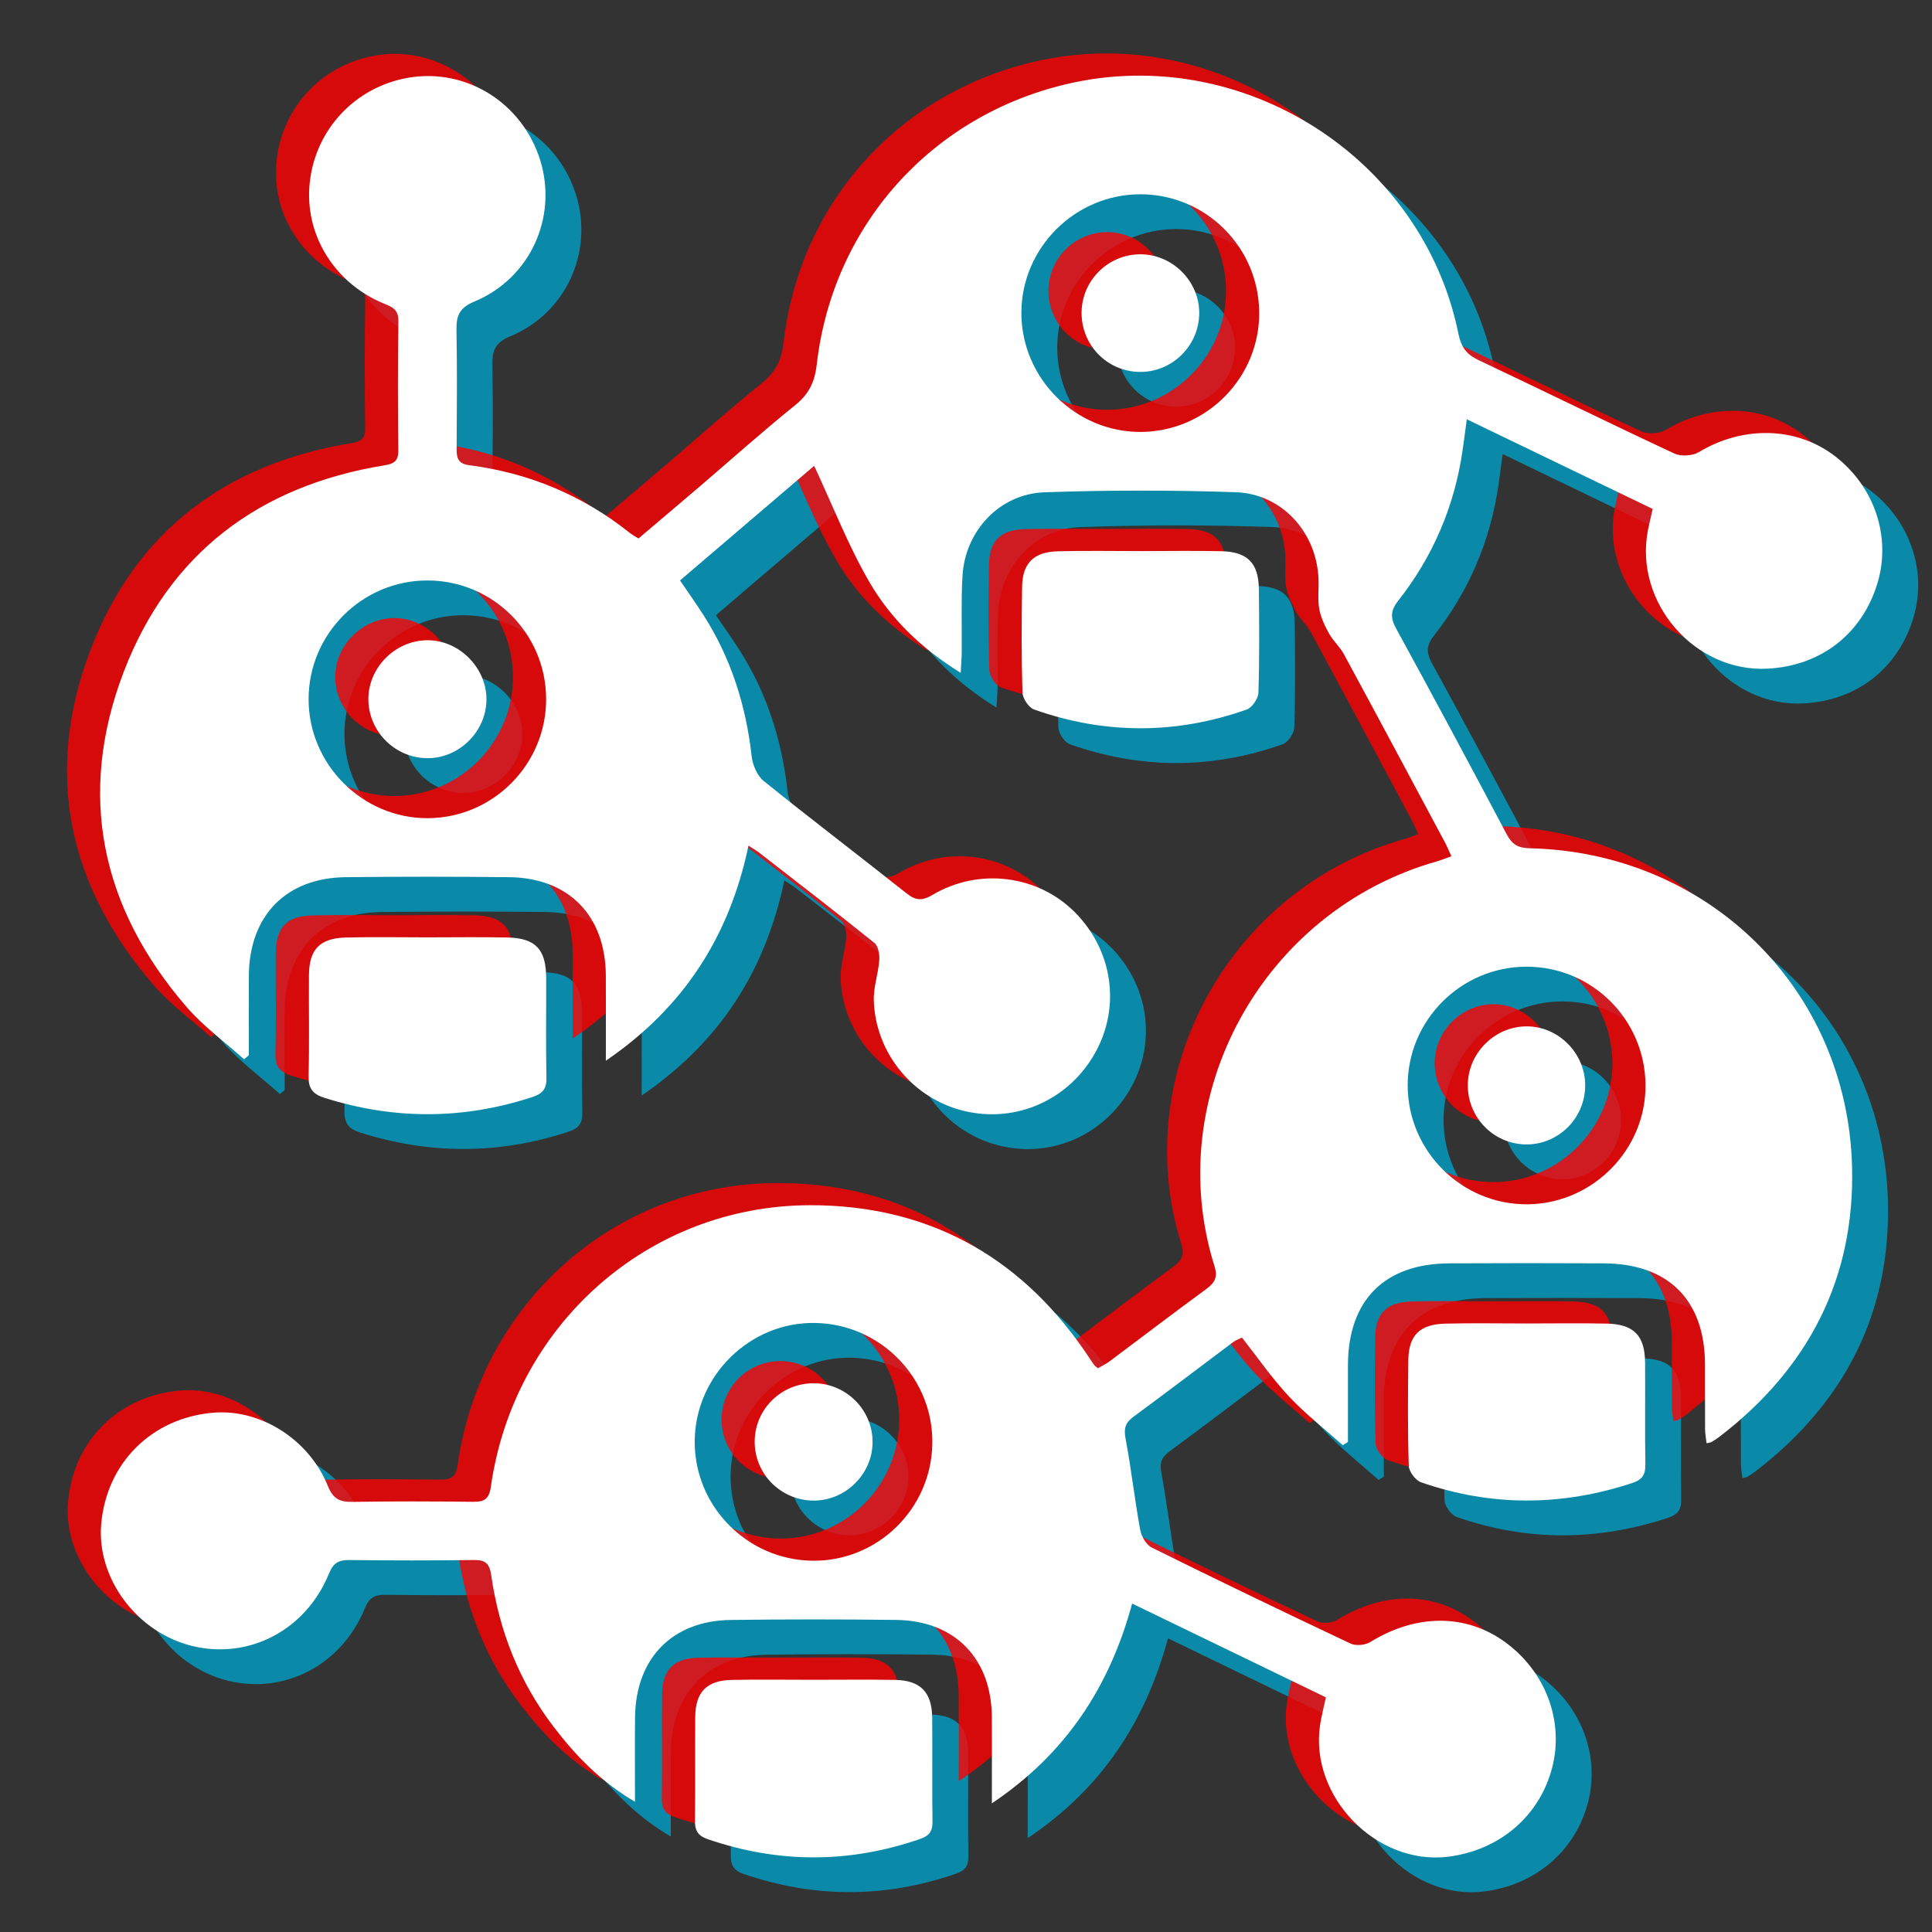 <?xml version="1.0" encoding="utf-8"?>
<!-- Generator: Adobe Illustrator 16.0.3, SVG Export Plug-In . SVG Version: 6.00 Build 0)  -->
<!DOCTYPE svg PUBLIC "-//W3C//DTD SVG 1.1//EN" "http://www.w3.org/Graphics/SVG/1.1/DTD/svg11.dtd">
<svg version="1.1" id="Capa_1" xmlns="http://www.w3.org/2000/svg" xmlns:xlink="http://www.w3.org/1999/xlink" x="0px" y="0px"
	 width="140px" height="140px" viewBox="0 0 140 140" enable-background="new 0 0 140 140" xml:space="preserve">
<rect x="0" y="0" width="140" height="140" fill="#333333" stroke="none"/>
<g opacity="0.8">
	<path fill="#00A0C6" d="M122.359,39.399c-4.451-2.147-8.875-4.28-13.471-6.497c-0.117,0.869-0.205,1.563-0.306,2.254
		c-0.585,4.038-2.138,7.675-4.651,10.876c-0.559,0.71-0.607,1.221-0.174,2.015c2.711,4.955,5.379,9.934,8.02,14.927
		c0.387,0.73,0.818,0.995,1.652,1.013c12.905,0.284,23.023,10.158,23.375,23.037c0.223,8.129-3.164,14.664-9.611,19.609
		c-0.178,0.137-0.366,0.26-0.56,0.373c-0.069,0.045-0.167,0.047-0.368,0.1c-0.041-0.344-0.107-0.67-0.111-0.998
		c-0.01-1.567,0-3.139-0.006-4.709c-0.014-4.678-2.649-7.313-7.359-7.334c-3.725-0.016-7.445-0.016-11.168,0.002
		c-4.695,0.021-7.328,2.67-7.346,7.357c-0.006,1.863,0,3.725,0,5.588c-0.127,0.076-0.25,0.154-0.377,0.23
		c-1.312-1.172-2.711-2.264-3.908-3.541c-1.217-1.299-2.234-2.783-3.393-4.254c-0.189,0.094-0.438,0.178-0.641,0.326
		c-2.405,1.799-4.792,3.625-7.213,5.401c-0.59,0.435-0.723,0.841-0.585,1.576c0.414,2.194,0.659,4.422,1.06,6.619
		c0.086,0.478,0.438,1.092,0.84,1.293c4.78,2.366,9.586,4.685,14.412,6.957c0.381,0.18,1.057,0.114,1.426-0.111
		c3.33-2.059,6.972-2.067,9.828,0.048c2.889,2.141,4.207,5.686,3.357,9.024c-0.898,3.528-3.823,6.035-7.577,6.487
		c-5.173,0.627-10.021-4.366-9.251-9.541c0.092-0.614,0.255-1.219,0.423-2.012c-4.596-2.225-9.216-4.461-14.038-6.795
		c-1.631,6.016-4.789,10.875-10.166,14.478c0-2.24,0.01-4.238-0.002-6.236c-0.023-4.271-2.681-7.004-6.938-7.058
		c-3.991-0.047-7.983-0.049-11.975,0.003c-4.25,0.053-6.899,2.784-6.943,7.069c-0.02,1.955-0.003,3.914-0.003,6.109
		c-2.522-1.486-4.326-3.373-5.922-5.469c-2.47-3.242-3.924-6.928-4.494-10.947c-0.122-0.863-0.429-1.117-1.266-1.105
		c-3.005,0.041-6.01,0.037-9.014,0.002c-0.777-0.01-1.166,0.211-1.479,0.982c-1.672,4.098-5.789,6.244-9.898,5.248
		c-4.019-0.975-6.953-4.902-6.606-8.842c0.391-4.443,3.677-7.699,8.141-8.066c3.382-0.279,6.912,1.916,8.28,5.307
		c0.376,0.935,0.855,1.173,1.779,1.156c2.914-0.049,5.83-0.039,8.745-0.006c0.808,0.01,1.163-0.191,1.289-1.084
		C39.82,98.58,49.534,89.887,61.274,89.855c8.367-0.021,15.044,3.533,19.85,10.457c0.255,0.369,0.498,0.746,0.755,1.113
		c0.049,0.07,0.133,0.119,0.279,0.246c0.262-0.156,0.572-0.301,0.842-0.502c2.336-1.744,4.65-3.516,7.003-5.238
		c0.618-0.453,0.854-0.852,0.601-1.66c-3.873-12.344,3.506-25.75,16.086-29.323c0.336-0.096,0.662-0.23,1.08-0.378
		c-0.174-0.381-0.304-0.704-0.467-1.007c-2.432-4.545-4.859-9.093-7.316-13.626c-0.291-0.54-0.783-0.969-1.082-1.507
		c-0.312-0.565-0.606-1.18-0.713-1.807c-0.125-0.742-0.01-1.521-0.055-2.282c-0.195-3.317-2.682-6.041-6.002-6.153
		c-4.613-0.155-9.238-0.156-13.853,0.006c-3.253,0.115-5.748,2.799-5.938,6.058c-0.107,1.833-0.037,3.676-0.055,5.514
		c-0.004,0.429-0.043,0.859-0.077,1.508c-2.85-1.757-5.072-3.919-6.622-6.589c-1.531-2.639-2.644-5.521-3.993-8.409
		c-3.102,2.65-6.388,5.457-9.722,8.306c0.61,0.897,1.177,1.691,1.702,2.512c1.994,3.119,3.076,6.543,3.487,10.214
		c0.071,0.635,0.396,1.42,0.872,1.803c3.419,2.76,6.921,5.417,10.362,8.151c0.671,0.533,1.139,0.541,1.88,0.102
		c3.361-1.987,7.617-1.434,10.296,1.249c2.741,2.745,3.348,6.811,1.51,10.151c-1.889,3.43-5.701,5.154-9.465,4.275
		c-3.714-0.863-6.479-4.16-6.603-8.018c-0.032-0.963,0.324-1.934,0.396-2.907c0.031-0.419-0.065-1.032-0.345-1.259
		c-2.759-2.222-5.568-4.38-8.365-6.554c-0.173-0.134-0.366-0.243-0.765-0.503c-1.372,6.515-4.63,11.688-10.337,15.588
		c0-2.256,0.007-4.209-0.002-6.162c-0.019-4.347-2.682-7.09-7.008-7.138c-3.946-0.044-7.894-0.044-11.84,0
		c-4.323,0.048-6.988,2.786-7.019,7.134c-0.014,1.922-0.002,3.846-0.002,5.771c-0.116,0.098-0.23,0.192-0.345,0.291
		c-1.396-1.257-2.945-2.38-4.163-3.787C9.907,68.298,8.159,60.087,11.57,51.19c3.285-8.566,9.804-13.465,18.857-14.946
		c0.69-0.112,1.04-0.288,1.033-1.058c-0.029-3.139-0.041-6.279,0.007-9.418c0.013-0.845-0.479-1.015-1.086-1.267
		c-3.608-1.505-5.748-5.05-5.334-8.779c0.427-3.846,3.298-6.896,7.123-7.566c4.211-0.737,8.298,1.821,9.582,5.998
		c1.261,4.105-0.727,8.532-4.765,10.211c-1.115,0.463-1.328,1.044-1.309,2.089c0.052,2.87,0.028,5.741,0.011,8.611
		c-0.004,0.668,0.121,1.062,0.917,1.165c4.318,0.557,8.204,2.176,11.62,4.895c0.172,0.137,0.37,0.24,0.641,0.414
		c1.503-1.276,3.005-2.544,4.5-3.822c2.284-1.953,4.522-3.96,6.861-5.844c0.988-0.796,1.412-1.678,1.554-2.925
		C62.93,18.897,70.05,10.935,79.878,8.615c12.742-3.007,25.819,5.31,28.409,18.106c0.188,0.936,0.579,1.479,1.439,1.885
		c4.741,2.24,9.447,4.557,14.199,6.774c0.485,0.227,1.325,0.176,1.787-0.102c3.193-1.926,7.066-1.853,9.859,0.296
		c2.873,2.211,4.093,5.873,3.07,9.225c-1.115,3.657-4.082,5.963-7.94,6.173c-5.296,0.288-9.702-4.799-8.687-10.034
		C122.107,40.461,122.229,39.988,122.359,39.399z M113.277,89.785c4.742-0.033,8.63-3.988,8.56-8.705
		c-0.069-4.723-3.901-8.51-8.614-8.512c-4.757-0.002-8.643,3.893-8.619,8.635C104.629,85.953,108.538,89.82,113.277,89.785z
		 M52.941,106.908c-0.054,4.738,3.796,8.658,8.553,8.707c4.689,0.049,8.573-3.74,8.665-8.453c0.093-4.748-3.711-8.686-8.479-8.777
		C56.975,98.293,52.994,102.178,52.941,106.908z M85.279,33.818c4.748-0.027,8.619-3.954,8.564-8.691
		c-0.053-4.72-3.88-8.52-8.593-8.529c-4.749-0.009-8.651,3.888-8.64,8.624C76.627,29.956,80.55,33.845,85.279,33.818z
		 M33.595,61.808c4.744-0.016,8.609-3.924,8.577-8.674c-0.031-4.714-3.85-8.528-8.563-8.552c-4.746-0.023-8.649,3.859-8.649,8.604
		C24.96,57.92,28.871,61.824,33.595,61.808z"/>
	<path fill="#00A0C6" d="M61.532,124.242c1.969,0,3.938-0.027,5.907,0.006c1.856,0.031,2.691,0.883,2.71,2.748
		c0.024,2.506-0.018,5.014,0.021,7.52c0.012,0.697-0.227,1.025-0.88,1.254c-5.135,1.779-10.258,1.785-15.4,0.025
		c-0.722-0.246-0.946-0.635-0.934-1.371c0.038-2.506-0.004-5.012,0.022-7.518c0.019-1.789,0.846-2.623,2.646-2.656
		C57.593,124.213,59.563,124.242,61.532,124.242z"/>
	<path fill="#00A0C6" d="M33.583,70.443c1.924,0,3.85-0.029,5.772,0.008c2.044,0.04,2.812,0.852,2.821,2.91
		c0.011,2.416-0.034,4.834,0.021,7.248c0.02,0.822-0.279,1.164-1.035,1.41c-5.016,1.641-10.016,1.645-15.045,0.055
		c-0.885-0.279-1.181-0.701-1.157-1.621c0.063-2.416,0.008-4.832,0.026-7.249c0.014-1.896,0.78-2.702,2.69-2.749
		C29.644,70.407,31.613,70.444,33.583,70.443z"/>
	<path fill="#00A0C6" d="M85.311,42.453c1.928-0.001,3.855-0.033,5.781,0.008c1.901,0.041,2.706,0.852,2.729,2.734
		c0.027,2.509,0.048,5.02-0.032,7.527c-0.015,0.425-0.461,1.077-0.853,1.214c-5.123,1.808-10.279,1.809-15.402-0.003
		c-0.391-0.138-0.829-0.802-0.842-1.233c-0.08-2.551-0.066-5.107-0.028-7.661c0.024-1.713,0.844-2.528,2.601-2.572
		C81.275,42.415,83.295,42.454,85.311,42.453z"/>
	<path fill="#00A0C6" d="M113.238,98.424c1.927,0,3.853-0.031,5.779,0.008c1.971,0.041,2.771,0.859,2.789,2.814
		c0.021,2.465-0.021,4.93,0.021,7.395c0.012,0.748-0.229,1.107-0.958,1.346c-5.112,1.685-10.218,1.714-15.3-0.057
		c-0.398-0.139-0.872-0.772-0.887-1.193c-0.082-2.551-0.064-5.106-0.033-7.659c0.025-1.795,0.826-2.595,2.672-2.642
		C109.294,98.387,111.268,98.424,113.238,98.424z"/>
	<path fill="#00A0C6" d="M113.173,76.895c2.33-0.033,4.296,1.926,4.295,4.275c-0.002,2.316-1.847,4.221-4.144,4.279
		c-2.355,0.057-4.313-1.824-4.362-4.195C108.913,78.916,110.835,76.926,113.173,76.895z"/>
	<path fill="#00A0C6" d="M57.286,106.945c0.029-2.359,1.98-4.236,4.354-4.191c2.306,0.045,4.181,1.941,4.189,4.236
		c0.01,2.336-1.959,4.287-4.299,4.266C59.158,111.232,57.257,109.303,57.286,106.945z"/>
	<path fill="#00A0C6" d="M89.499,25.256c-0.037,2.359-1.997,4.26-4.347,4.213c-2.369-0.048-4.228-1.992-4.176-4.368
		c0.051-2.303,1.955-4.156,4.266-4.155C87.578,20.946,89.536,22.928,89.499,25.256z"/>
	<path fill="#00A0C6" d="M33.512,48.914c2.291-0.044,4.305,1.918,4.336,4.226c0.032,2.314-1.911,4.299-4.226,4.321
		c-2.336,0.021-4.293-1.881-4.33-4.21C29.256,50.942,31.187,48.958,33.512,48.914z"/>
</g>
<g opacity="0.8">
	<path fill="#FF0000" d="M117.359,35.274c-4.451-2.147-8.875-4.28-13.471-6.497c-0.117,0.869-0.205,1.563-0.306,2.254
		c-0.585,4.038-2.138,7.675-4.651,10.876c-0.559,0.71-0.607,1.221-0.174,2.015c2.711,4.955,5.379,9.934,8.02,14.927
		c0.387,0.73,0.818,0.995,1.652,1.013c12.905,0.284,23.023,10.158,23.375,23.037c0.223,8.129-3.164,14.664-9.611,19.609
		c-0.178,0.137-0.366,0.26-0.56,0.373c-0.069,0.045-0.167,0.047-0.368,0.1c-0.041-0.344-0.107-0.67-0.111-0.998
		c-0.01-1.568,0-3.14-0.006-4.709c-0.014-4.678-2.649-7.314-7.359-7.334c-3.725-0.016-7.445-0.016-11.168,0.002
		c-4.695,0.021-7.328,2.67-7.346,7.356c-0.006,1.863,0,3.726,0,5.589c-0.127,0.076-0.25,0.153-0.377,0.23
		c-1.312-1.174-2.711-2.264-3.908-3.542c-1.217-1.3-2.234-2.783-3.393-4.255c-0.189,0.096-0.438,0.179-0.641,0.328
		c-2.405,1.799-4.792,3.625-7.213,5.401c-0.59,0.433-0.723,0.839-0.585,1.575c0.414,2.195,0.659,4.422,1.06,6.619
		c0.086,0.477,0.438,1.093,0.84,1.293c4.78,2.367,9.586,4.684,14.412,6.958c0.381,0.18,1.057,0.114,1.426-0.112
		c3.33-2.059,6.972-2.068,9.828,0.049c2.889,2.139,4.207,5.685,3.357,9.023c-0.898,3.529-3.823,6.035-7.577,6.488
		c-5.173,0.627-10.021-4.367-9.251-9.541c0.092-0.615,0.255-1.219,0.423-2.012c-4.596-2.225-9.216-4.461-14.038-6.795
		c-1.631,6.016-4.789,10.875-10.166,14.477c0-2.239,0.01-4.237-0.002-6.236c-0.024-4.27-2.682-7.003-6.938-7.056
		c-3.991-0.048-7.983-0.05-11.975,0.002c-4.25,0.053-6.899,2.784-6.943,7.069c-0.02,1.955-0.003,3.914-0.003,6.109
		c-2.522-1.486-4.326-3.373-5.922-5.469c-2.47-3.243-3.924-6.928-4.494-10.948c-0.122-0.862-0.429-1.116-1.266-1.104
		c-3.005,0.041-6.01,0.037-9.014,0.002c-0.777-0.01-1.166,0.211-1.479,0.981c-1.672,4.099-5.789,6.245-9.898,5.249
		c-4.019-0.975-6.953-4.902-6.606-8.842c0.391-4.443,3.677-7.699,8.141-8.066c3.382-0.279,6.912,1.916,8.28,5.307
		c0.376,0.934,0.855,1.172,1.779,1.156c2.914-0.049,5.83-0.039,8.745-0.006c0.808,0.01,1.163-0.191,1.289-1.084
		C34.82,94.454,44.534,85.762,56.274,85.73c8.368-0.021,15.044,3.533,19.85,10.457c0.255,0.369,0.498,0.746,0.755,1.113
		c0.049,0.069,0.133,0.118,0.279,0.245c0.262-0.155,0.572-0.301,0.842-0.502c2.336-1.744,4.65-3.515,7.003-5.237
		c0.618-0.453,0.854-0.852,0.601-1.66c-3.873-12.345,3.506-25.751,16.086-29.323c0.336-0.096,0.662-0.23,1.08-0.378
		c-0.174-0.381-0.304-0.704-0.467-1.007c-2.432-4.545-4.859-9.093-7.316-13.626c-0.291-0.54-0.783-0.969-1.082-1.507
		c-0.312-0.565-0.606-1.18-0.713-1.807c-0.125-0.742-0.01-1.521-0.055-2.282c-0.195-3.317-2.682-6.041-6.002-6.153
		c-4.613-0.155-9.238-0.156-13.853,0.006c-3.253,0.115-5.748,2.799-5.938,6.058c-0.107,1.833-0.037,3.676-0.055,5.514
		c-0.004,0.429-0.043,0.859-0.077,1.508c-2.851-1.757-5.071-3.919-6.622-6.589c-1.531-2.639-2.644-5.521-3.993-8.409
		c-3.102,2.65-6.388,5.457-9.722,8.306c0.61,0.897,1.177,1.691,1.702,2.512c1.994,3.119,3.076,6.543,3.487,10.214
		c0.071,0.635,0.396,1.42,0.872,1.803c3.419,2.76,6.922,5.417,10.361,8.151c0.672,0.533,1.14,0.54,1.881,0.103
		c3.361-1.987,7.617-1.435,10.296,1.248c2.741,2.745,3.348,6.812,1.51,10.15c-1.889,3.43-5.701,5.153-9.464,4.275
		c-3.715-0.864-6.479-4.16-6.604-8.018c-0.031-0.963,0.324-1.934,0.396-2.907c0.031-0.418-0.064-1.033-0.345-1.258
		c-2.759-2.223-5.568-4.381-8.365-6.555c-0.173-0.134-0.366-0.243-0.765-0.503c-1.372,6.515-4.63,11.688-10.337,15.589
		c0-2.257,0.007-4.209-0.002-6.163c-0.019-4.348-2.682-7.091-7.008-7.139c-3.946-0.044-7.894-0.044-11.84,0
		c-4.323,0.048-6.988,2.786-7.019,7.134c-0.014,1.923-0.002,3.845-0.002,5.77c-0.116,0.098-0.23,0.194-0.345,0.292
		c-1.396-1.256-2.945-2.379-4.163-3.788C4.907,64.174,3.159,55.963,6.57,47.065c3.285-8.566,9.804-13.465,18.857-14.946
		c0.69-0.112,1.04-0.288,1.033-1.058c-0.029-3.139-0.041-6.279,0.007-9.418c0.013-0.845-0.479-1.015-1.086-1.267
		c-3.608-1.505-5.748-5.05-5.334-8.779c0.427-3.846,3.298-6.896,7.123-7.566c4.211-0.737,8.298,1.821,9.582,5.998
		c1.261,4.105-0.727,8.532-4.765,10.211c-1.115,0.463-1.328,1.044-1.309,2.089c0.052,2.87,0.028,5.741,0.011,8.611
		c-0.004,0.668,0.121,1.062,0.917,1.165c4.318,0.557,8.204,2.176,11.62,4.895c0.172,0.137,0.37,0.24,0.641,0.414
		c1.503-1.276,3.005-2.544,4.5-3.822c2.284-1.953,4.522-3.96,6.861-5.844c0.988-0.796,1.412-1.678,1.554-2.925
		C57.93,14.772,65.049,6.81,74.878,4.49c12.742-3.007,25.819,5.31,28.409,18.106c0.188,0.936,0.579,1.479,1.439,1.885
		c4.741,2.24,9.447,4.557,14.199,6.774c0.485,0.227,1.325,0.176,1.787-0.102c3.193-1.926,7.066-1.853,9.859,0.296
		c2.873,2.211,4.093,5.873,3.07,9.225c-1.115,3.657-4.082,5.963-7.94,6.173c-5.296,0.288-9.702-4.799-8.687-10.034
		C117.107,36.336,117.229,35.864,117.359,35.274z M108.277,85.661c4.742-0.034,8.63-3.988,8.56-8.706
		c-0.069-4.723-3.901-8.509-8.614-8.511c-4.757-0.002-8.643,3.892-8.619,8.635C99.629,81.828,103.538,85.695,108.277,85.661z
		 M47.941,102.784c-0.054,4.737,3.796,8.657,8.553,8.706c4.689,0.049,8.573-3.74,8.665-8.453c0.093-4.747-3.712-8.686-8.479-8.777
		C51.975,94.169,47.994,98.053,47.941,102.784z M80.279,29.694c4.748-0.027,8.619-3.954,8.564-8.691
		c-0.053-4.72-3.88-8.52-8.593-8.529c-4.749-0.009-8.651,3.888-8.64,8.624C71.627,25.831,75.55,29.721,80.279,29.694z
		 M28.595,57.683c4.744-0.016,8.609-3.924,8.577-8.674c-0.031-4.714-3.85-8.528-8.563-8.552c-4.746-0.023-8.649,3.859-8.649,8.604
		C19.96,53.795,23.871,57.699,28.595,57.683z"/>
	<path fill="#FF0000" d="M56.532,120.117c1.969,0,3.938-0.026,5.907,0.007c1.856,0.03,2.691,0.882,2.71,2.748
		c0.024,2.506-0.018,5.013,0.021,7.521c0.012,0.695-0.228,1.024-0.881,1.252c-5.135,1.779-10.258,1.787-15.4,0.025
		c-0.722-0.246-0.946-0.634-0.934-1.37c0.038-2.506-0.004-5.012,0.022-7.519c0.019-1.788,0.846-2.622,2.646-2.655
		C52.593,120.089,54.563,120.117,56.532,120.117z"/>
	<path fill="#FF0000" d="M28.583,66.319c1.924-0.001,3.85-0.03,5.772,0.008c2.044,0.04,2.812,0.852,2.821,2.909
		c0.011,2.417-0.034,4.834,0.021,7.249c0.02,0.822-0.279,1.164-1.035,1.41c-5.016,1.641-10.016,1.645-15.045,0.055
		c-0.885-0.279-1.181-0.701-1.157-1.621c0.063-2.415,0.008-4.832,0.026-7.248c0.014-1.896,0.78-2.703,2.69-2.749
		C24.644,66.283,26.613,66.32,28.583,66.319z"/>
	<path fill="#FF0000" d="M80.311,38.329c1.928-0.001,3.855-0.033,5.781,0.008c1.901,0.041,2.706,0.852,2.729,2.734
		c0.027,2.509,0.048,5.02-0.032,7.527c-0.015,0.425-0.461,1.077-0.853,1.214c-5.123,1.808-10.279,1.809-15.402-0.003
		c-0.391-0.138-0.829-0.802-0.842-1.233c-0.08-2.551-0.066-5.107-0.028-7.661c0.024-1.713,0.844-2.528,2.601-2.572
		C76.275,38.291,78.295,38.33,80.311,38.329z"/>
	<path fill="#FF0000" d="M108.238,94.299c1.927,0,3.853-0.029,5.779,0.01c1.971,0.039,2.771,0.857,2.789,2.813
		c0.021,2.464-0.021,4.93,0.021,7.394c0.012,0.748-0.229,1.108-0.958,1.348c-5.112,1.683-10.218,1.712-15.3-0.057
		c-0.398-0.14-0.872-0.774-0.887-1.193c-0.082-2.553-0.064-5.108-0.033-7.661c0.025-1.795,0.826-2.595,2.672-2.642
		C104.294,94.262,106.268,94.299,108.238,94.299z"/>
	<path fill="#FF0000" d="M108.173,72.77c2.33-0.031,4.296,1.928,4.295,4.276c-0.002,2.315-1.847,4.22-4.144,4.278
		c-2.355,0.058-4.313-1.823-4.362-4.195C103.913,74.791,105.835,72.802,108.173,72.77z"/>
	<path fill="#FF0000" d="M52.286,102.82c0.029-2.358,1.98-4.236,4.354-4.19c2.306,0.044,4.181,1.94,4.189,4.235
		c0.01,2.337-1.959,4.287-4.299,4.267C54.158,107.107,52.257,105.18,52.286,102.82z"/>
	<path fill="#FF0000" d="M84.499,21.132c-0.037,2.359-1.997,4.26-4.347,4.213c-2.369-0.048-4.228-1.992-4.176-4.368
		c0.051-2.303,1.955-4.156,4.266-4.155C82.578,16.822,84.536,18.803,84.499,21.132z"/>
	<path fill="#FF0000" d="M28.512,44.789c2.291-0.044,4.305,1.918,4.336,4.226c0.032,2.314-1.911,4.299-4.226,4.321
		c-2.336,0.021-4.293-1.881-4.33-4.21C24.256,46.818,26.187,44.834,28.512,44.789z"/>
</g>
<g>
	<path fill="#FFFFFF" d="M119.762,36.88c-4.451-2.147-8.875-4.28-13.472-6.497c-0.117,0.869-0.204,1.563-0.306,2.254
		c-0.584,4.038-2.137,7.675-4.651,10.876c-0.558,0.71-0.606,1.221-0.173,2.015c2.711,4.955,5.379,9.934,8.02,14.927
		c0.387,0.73,0.817,0.995,1.651,1.013c12.905,0.284,23.024,10.158,23.375,23.037c0.224,8.128-3.164,14.663-9.61,19.609
		c-0.179,0.136-0.367,0.259-0.56,0.372c-0.07,0.046-0.167,0.048-0.369,0.1c-0.04-0.343-0.106-0.67-0.11-0.998
		c-0.011-1.568,0-3.139-0.006-4.708c-0.014-4.678-2.65-7.315-7.359-7.334c-3.725-0.017-7.445-0.017-11.168,0.001
		c-4.695,0.021-7.328,2.67-7.346,7.357c-0.006,1.863-0.001,3.726-0.001,5.589c-0.126,0.075-0.25,0.153-0.376,0.229
		c-1.312-1.173-2.711-2.264-3.908-3.541c-1.218-1.3-2.234-2.783-3.394-4.255c-0.188,0.095-0.438,0.179-0.64,0.327
		c-2.405,1.799-4.793,3.625-7.213,5.402c-0.59,0.433-0.724,0.839-0.586,1.574c0.414,2.196,0.66,4.422,1.061,6.619
		c0.085,0.478,0.438,1.094,0.84,1.293c4.78,2.367,9.586,4.685,14.411,6.959c0.382,0.18,1.058,0.114,1.426-0.112
		c3.331-2.06,6.972-2.068,9.829,0.048c2.889,2.14,4.207,5.686,3.357,9.023c-0.899,3.53-3.823,6.035-7.577,6.489
		c-5.173,0.626-10.021-4.368-9.251-9.541c0.092-0.616,0.255-1.22,0.423-2.012c-4.597-2.226-9.216-4.461-14.039-6.796
		c-1.63,6.016-4.788,10.875-10.165,14.477c0-2.238,0.01-4.236-0.002-6.236c-0.023-4.269-2.681-7.002-6.938-7.055
		c-3.991-0.048-7.983-0.05-11.975,0.002c-4.25,0.053-6.899,2.783-6.943,7.068c-0.02,1.956-0.003,3.914-0.003,6.109
		c-2.522-1.485-4.326-3.373-5.922-5.469c-2.47-3.242-3.924-6.928-4.494-10.947c-0.122-0.862-0.429-1.116-1.266-1.104
		c-3.005,0.041-6.01,0.037-9.014,0.001c-0.777-0.01-1.166,0.212-1.479,0.982c-1.672,4.099-5.789,6.244-9.898,5.248
		c-4.019-0.975-6.953-4.901-6.606-8.842c0.391-4.442,3.677-7.699,8.141-8.066c3.382-0.279,6.912,1.916,8.28,5.307
		c0.376,0.934,0.855,1.172,1.779,1.157c2.914-0.049,5.83-0.039,8.745-0.006c0.808,0.009,1.163-0.192,1.289-1.085
		c1.653-11.682,11.367-20.375,23.107-20.406c8.367-0.021,15.045,3.533,19.85,10.458c0.256,0.369,0.498,0.745,0.756,1.113
		c0.049,0.069,0.132,0.118,0.279,0.245c0.262-0.155,0.571-0.301,0.842-0.502c2.336-1.744,4.65-3.516,7.002-5.237
		c0.619-0.453,0.854-0.853,0.601-1.66c-3.873-12.345,3.507-25.752,16.087-29.324c0.336-0.096,0.661-0.23,1.08-0.378
		c-0.175-0.381-0.304-0.704-0.467-1.007c-2.432-4.545-4.859-9.093-7.316-13.626c-0.291-0.54-0.783-0.969-1.082-1.507
		c-0.312-0.565-0.606-1.18-0.714-1.807c-0.125-0.742-0.01-1.521-0.055-2.282c-0.195-3.317-2.681-6.041-6.001-6.153
		c-4.613-0.155-9.239-0.156-13.854,0.006c-3.252,0.115-5.748,2.799-5.938,6.058c-0.107,1.833-0.037,3.676-0.055,5.514
		c-0.004,0.429-0.042,0.859-0.077,1.508c-2.85-1.757-5.072-3.919-6.622-6.589c-1.531-2.639-2.644-5.521-3.993-8.409
		c-3.102,2.65-6.388,5.457-9.722,8.306c0.61,0.897,1.177,1.691,1.702,2.512c1.994,3.119,3.076,6.543,3.487,10.214
		c0.071,0.635,0.396,1.42,0.872,1.803c3.419,2.76,6.921,5.417,10.362,8.151c0.671,0.533,1.139,0.541,1.88,0.102
		c3.361-1.987,7.617-1.434,10.297,1.249c2.741,2.745,3.348,6.813,1.51,10.151c-1.889,3.43-5.701,5.153-9.464,4.274
		c-3.716-0.863-6.479-4.16-6.604-8.018c-0.032-0.963,0.324-1.934,0.396-2.908c0.031-0.418-0.065-1.032-0.345-1.258
		c-2.759-2.222-5.568-4.381-8.365-6.554c-0.173-0.134-0.366-0.243-0.765-0.503c-1.372,6.515-4.63,11.688-10.337,15.588
		c0-2.256,0.007-4.209-0.002-6.162c-0.019-4.348-2.682-7.091-7.008-7.139c-3.946-0.044-7.894-0.044-11.84,0
		c-4.323,0.048-6.988,2.786-7.019,7.134c-0.014,1.922-0.002,3.845-0.002,5.769c-0.116,0.098-0.23,0.194-0.345,0.293
		c-1.396-1.257-2.945-2.38-4.163-3.789C7.308,65.779,5.56,57.568,8.971,48.671c3.285-8.566,9.804-13.465,18.857-14.946
		c0.69-0.112,1.04-0.288,1.033-1.058c-0.029-3.139-0.041-6.279,0.007-9.418c0.013-0.845-0.479-1.015-1.086-1.267
		c-3.608-1.505-5.748-5.05-5.334-8.779c0.427-3.846,3.298-6.896,7.123-7.566c4.211-0.737,8.298,1.821,9.582,5.998
		c1.261,4.105-0.727,8.532-4.765,10.211c-1.115,0.463-1.328,1.044-1.309,2.089c0.052,2.87,0.028,5.741,0.011,8.611
		c-0.004,0.668,0.121,1.062,0.917,1.165c4.318,0.557,8.204,2.176,11.62,4.895c0.172,0.137,0.37,0.24,0.641,0.414
		c1.503-1.276,3.005-2.544,4.5-3.822c2.284-1.953,4.522-3.96,6.861-5.844c0.988-0.796,1.412-1.678,1.554-2.925
		C60.33,16.378,67.45,8.416,77.277,6.097c12.742-3.007,25.82,5.31,28.41,18.106c0.188,0.936,0.578,1.479,1.438,1.885
		c4.742,2.24,9.448,4.557,14.2,6.774c0.484,0.227,1.324,0.176,1.787-0.102c3.193-1.926,7.066-1.853,9.859,0.296
		c2.873,2.211,4.092,5.873,3.07,9.225c-1.115,3.657-4.083,5.963-7.941,6.173c-5.295,0.288-9.701-4.799-8.686-10.034
		C119.51,37.942,119.63,37.469,119.762,36.88z M110.68,87.268c4.741-0.035,8.629-3.988,8.559-8.707
		c-0.068-4.723-3.901-8.509-8.613-8.511c-4.757-0.002-8.643,3.892-8.619,8.636C102.029,83.434,105.939,87.301,110.68,87.268z
		 M50.342,104.391c-0.054,4.737,3.796,8.657,8.553,8.705c4.689,0.049,8.573-3.74,8.665-8.453c0.093-4.746-3.711-8.686-8.479-8.776
		C54.376,95.773,50.396,99.658,50.342,104.391z M82.682,31.299c4.748-0.027,8.618-3.954,8.564-8.691
		c-0.053-4.72-3.88-8.52-8.594-8.529c-4.748-0.009-8.651,3.888-8.639,8.624C74.027,27.437,77.951,31.326,82.682,31.299z
		 M30.997,59.289c4.744-0.016,8.609-3.924,8.577-8.674c-0.031-4.714-3.85-8.528-8.563-8.552c-4.746-0.023-8.649,3.859-8.649,8.604
		C22.362,55.401,26.272,59.305,30.997,59.289z"/>
	<path fill="#FFFFFF" d="M58.934,121.723c1.969,0,3.938-0.025,5.907,0.008c1.856,0.03,2.691,0.881,2.71,2.748
		c0.024,2.506-0.018,5.013,0.021,7.52c0.012,0.695-0.227,1.025-0.88,1.253c-5.135,1.779-10.258,1.786-15.4,0.024
		c-0.722-0.246-0.946-0.633-0.934-1.369c0.038-2.506-0.004-5.012,0.022-7.52c0.019-1.787,0.846-2.621,2.646-2.654
		C54.995,121.693,56.964,121.723,58.934,121.723z"/>
	<path fill="#FFFFFF" d="M30.984,67.925c1.924,0,3.85-0.03,5.772,0.008c2.044,0.04,2.812,0.852,2.821,2.909
		c0.011,2.416-0.034,4.834,0.021,7.248c0.02,0.822-0.279,1.164-1.035,1.411c-5.016,1.64-10.016,1.644-15.045,0.054
		c-0.885-0.279-1.181-0.701-1.157-1.621c0.063-2.414,0.008-4.832,0.026-7.248c0.014-1.896,0.78-2.703,2.69-2.75
		C27.045,67.888,29.015,67.925,30.984,67.925z"/>
	<path fill="#FFFFFF" d="M82.712,39.934c1.927-0.001,3.854-0.033,5.781,0.008c1.901,0.041,2.706,0.852,2.728,2.734
		c0.027,2.509,0.049,5.02-0.031,7.527c-0.015,0.425-0.461,1.077-0.853,1.214c-5.124,1.808-10.28,1.809-15.403-0.003
		c-0.39-0.138-0.828-0.802-0.842-1.233c-0.08-2.551-0.066-5.107-0.027-7.661c0.024-1.713,0.844-2.528,2.6-2.572
		C78.678,39.896,80.695,39.935,82.712,39.934z"/>
	<path fill="#FFFFFF" d="M110.641,95.904c1.926,0,3.853-0.03,5.778,0.009c1.972,0.04,2.772,0.858,2.79,2.813
		c0.021,2.465-0.021,4.931,0.021,7.395c0.012,0.748-0.229,1.107-0.959,1.347c-5.111,1.683-10.217,1.712-15.299-0.057
		c-0.398-0.14-0.873-0.774-0.887-1.193c-0.082-2.552-0.064-5.108-0.033-7.661c0.025-1.795,0.826-2.594,2.672-2.641
		C106.695,95.867,108.668,95.904,110.641,95.904z"/>
	<path fill="#FFFFFF" d="M110.574,74.375c2.33-0.032,4.296,1.927,4.295,4.275c-0.002,2.315-1.848,4.221-4.145,4.279
		c-2.354,0.057-4.313-1.824-4.361-4.195C106.314,76.396,108.236,74.407,110.574,74.375z"/>
	<path fill="#FFFFFF" d="M54.687,104.427c0.029-2.358,1.98-4.237,4.354-4.19c2.306,0.043,4.181,1.939,4.189,4.234
		c0.01,2.338-1.959,4.288-4.299,4.268C56.56,108.714,54.659,106.784,54.687,104.427z"/>
	<path fill="#FFFFFF" d="M86.9,22.737c-0.037,2.359-1.998,4.26-4.348,4.213c-2.369-0.048-4.227-1.992-4.175-4.368
		c0.052-2.303,1.954-4.156,4.265-4.155C84.979,18.427,86.938,20.409,86.9,22.737z"/>
	<path fill="#FFFFFF" d="M30.914,46.395c2.291-0.044,4.305,1.918,4.336,4.226c0.032,2.314-1.911,4.299-4.226,4.321
		c-2.336,0.021-4.293-1.881-4.33-4.21C26.657,48.423,28.588,46.439,30.914,46.395z"/>
</g>
</svg>
